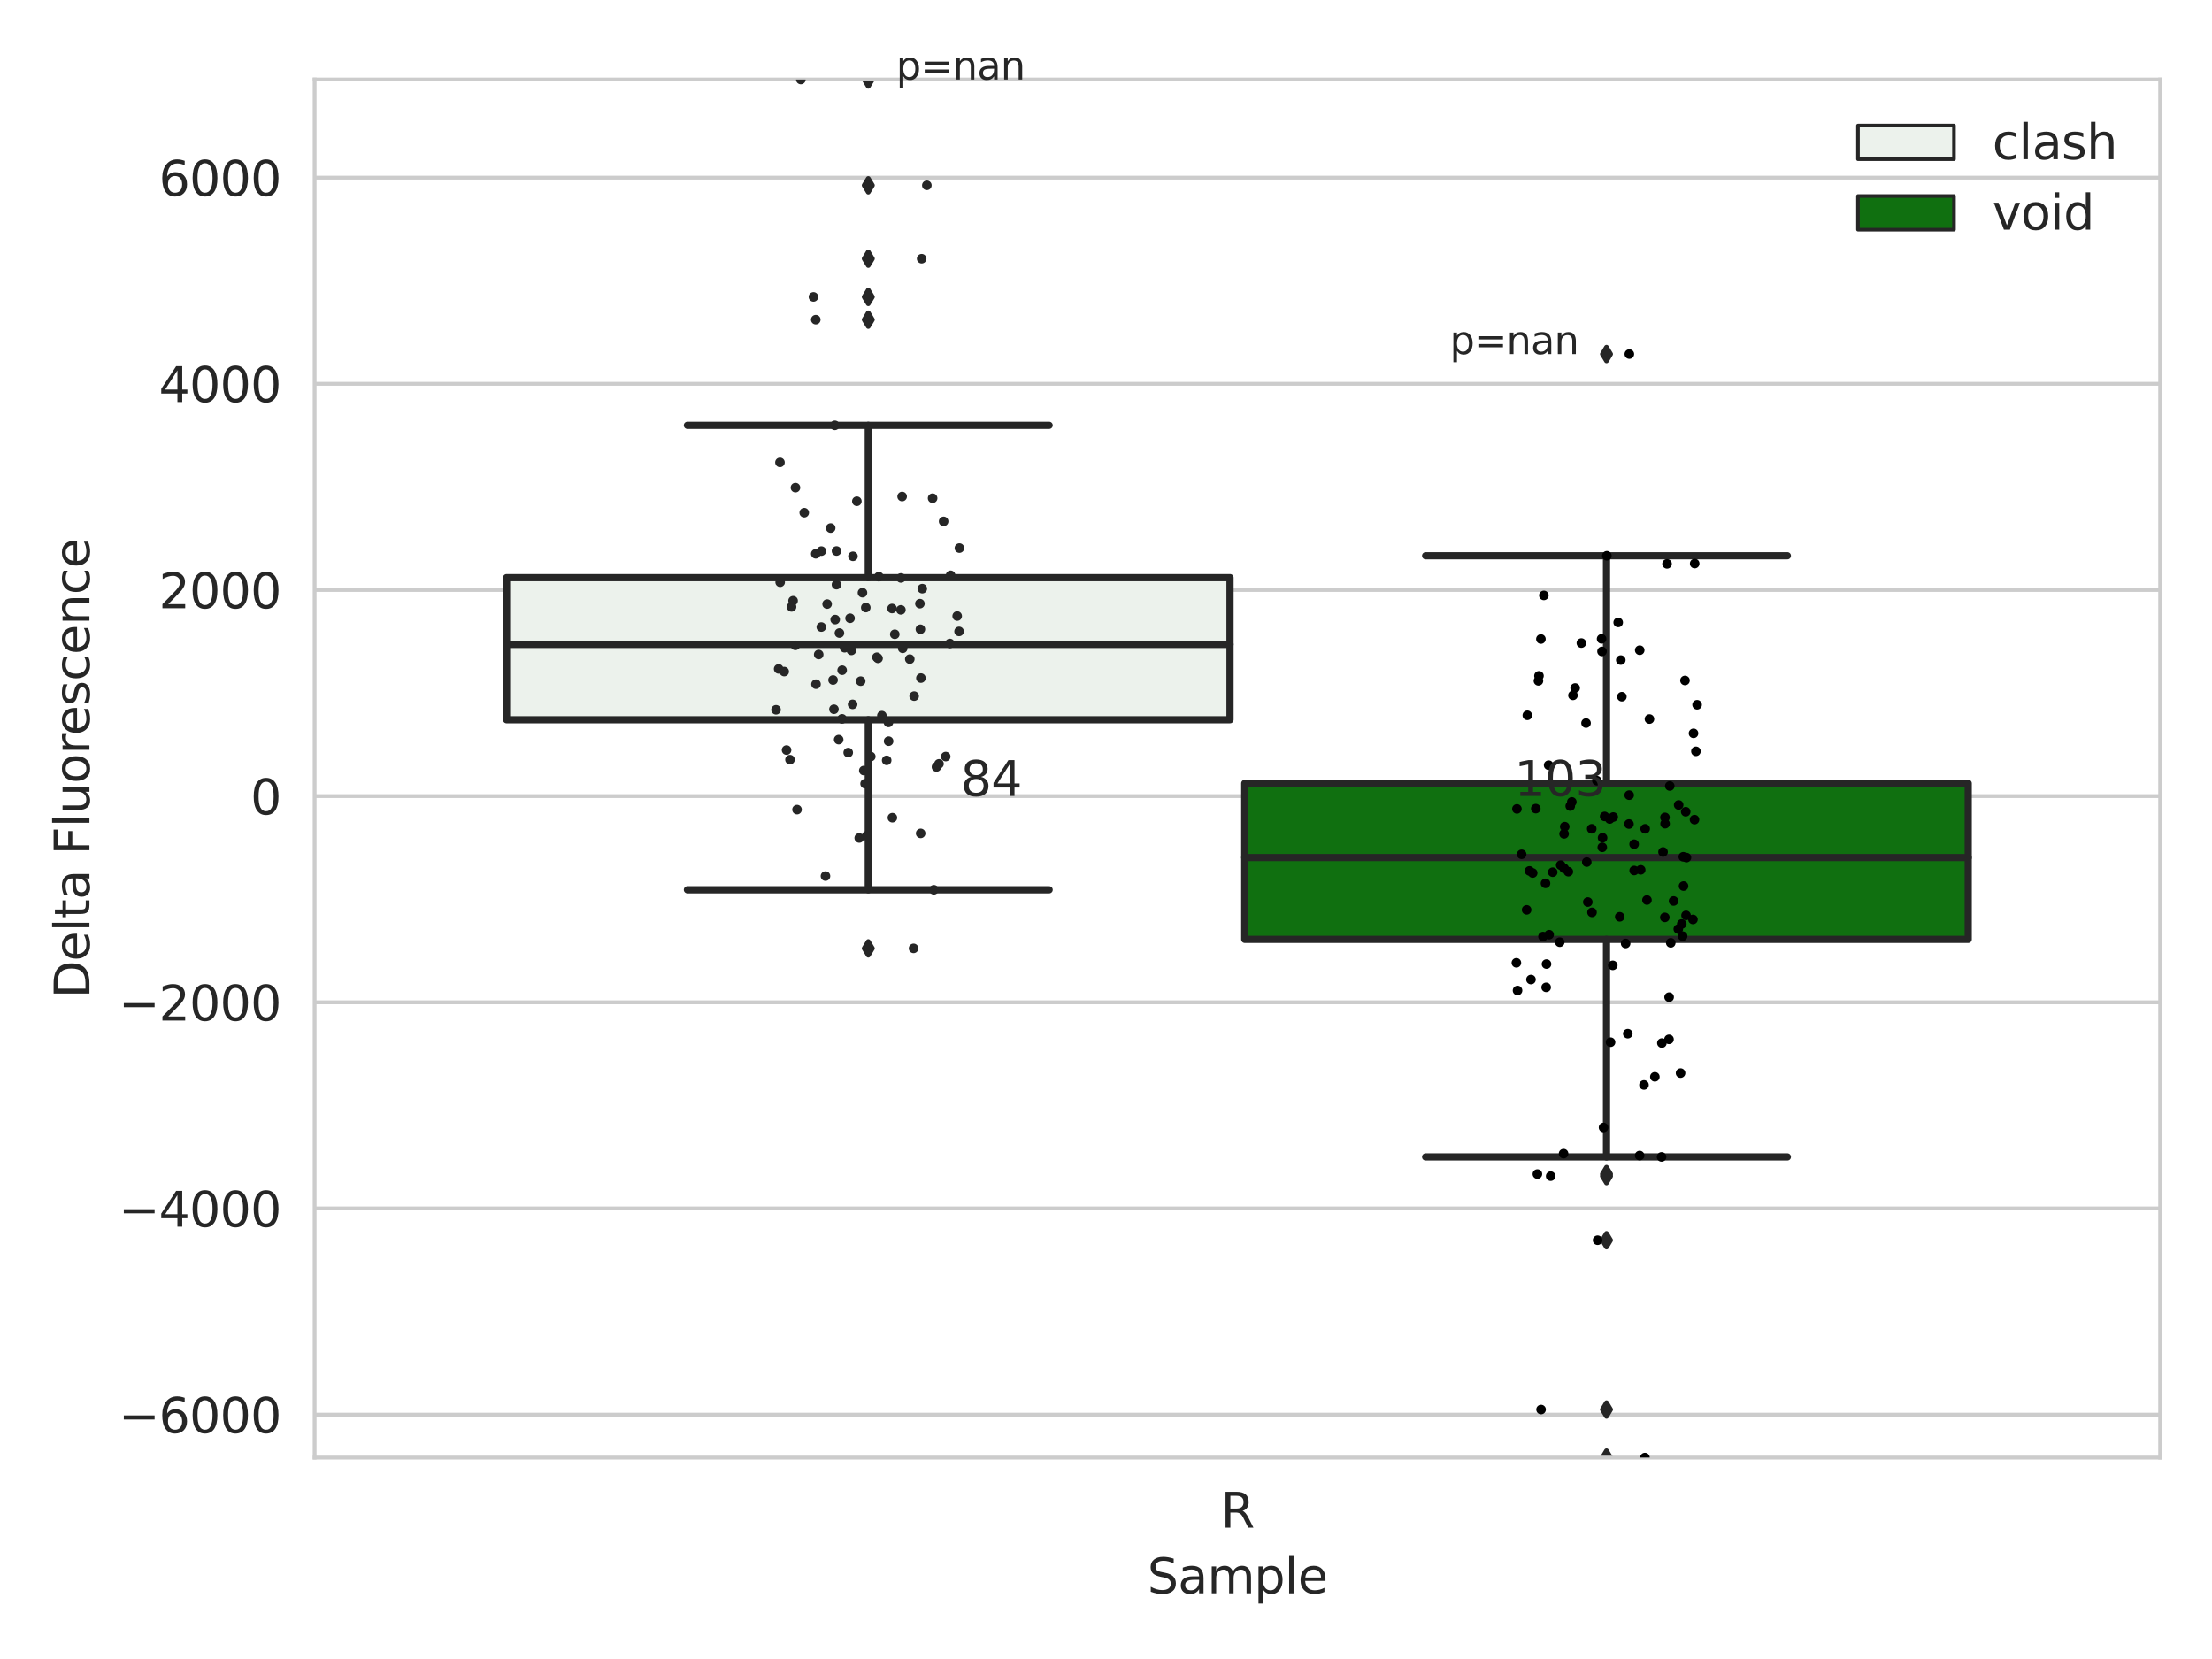 <?xml version="1.0" encoding="utf-8" standalone="no"?>
<!DOCTYPE svg PUBLIC "-//W3C//DTD SVG 1.1//EN"
  "http://www.w3.org/Graphics/SVG/1.1/DTD/svg11.dtd">
<svg xmlns:xlink="http://www.w3.org/1999/xlink" width="460.8pt" height="345.6pt" viewBox="0 0 460.8 345.6" xmlns="http://www.w3.org/2000/svg" version="1.1">
 <defs>
  <style type="text/css">*{stroke-linejoin: round; stroke-linecap: butt}</style>
 </defs>
 <g id="figure_1">
  <g id="patch_1">
   <path d="M 0 345.6 
L 460.8 345.6 
L 460.8 0 
L 0 0 
z
" style="fill: #ffffff"/>
  </g>
  <g id="axes_1">
   <g id="patch_2">
    <path d="M 65.54 303.64 
L 450 303.64 
L 450 16.561 
L 65.54 16.561 
z
" style="fill: #ffffff"/>
   </g>
   <g id="matplotlib.axis_1">
    <g id="xtick_1">
     <g id="text_1">
      <!-- R -->
      <g style="fill: #262626" transform="translate(254.296 318.238) scale(0.1 -0.1)">
       <defs>
        <path id="DejaVuSans-52" d="M 2841 2188 
Q 3044 2119 3236 1894 
Q 3428 1669 3622 1275 
L 4263 0 
L 3584 0 
L 2988 1197 
Q 2756 1666 2539 1819 
Q 2322 1972 1947 1972 
L 1259 1972 
L 1259 0 
L 628 0 
L 628 4666 
L 2053 4666 
Q 2853 4666 3247 4331 
Q 3641 3997 3641 3322 
Q 3641 2881 3436 2590 
Q 3231 2300 2841 2188 
z
M 1259 4147 
L 1259 2491 
L 2053 2491 
Q 2509 2491 2742 2702 
Q 2975 2913 2975 3322 
Q 2975 3731 2742 3939 
Q 2509 4147 2053 4147 
L 1259 4147 
z
" transform="scale(0.016)"/>
       </defs>
       <use xlink:href="#DejaVuSans-52"/>
      </g>
     </g>
    </g>
    <g id="text_2">
     <!-- Sample -->
     <g style="fill: #262626" transform="translate(239.022 331.917) scale(0.1 -0.1)">
      <defs>
       <path id="DejaVuSans-53" d="M 3425 4513 
L 3425 3897 
Q 3066 4069 2747 4153 
Q 2428 4238 2131 4238 
Q 1616 4238 1336 4038 
Q 1056 3838 1056 3469 
Q 1056 3159 1242 3001 
Q 1428 2844 1947 2747 
L 2328 2669 
Q 3034 2534 3370 2195 
Q 3706 1856 3706 1288 
Q 3706 609 3251 259 
Q 2797 -91 1919 -91 
Q 1588 -91 1214 -16 
Q 841 59 441 206 
L 441 856 
Q 825 641 1194 531 
Q 1563 422 1919 422 
Q 2459 422 2753 634 
Q 3047 847 3047 1241 
Q 3047 1584 2836 1778 
Q 2625 1972 2144 2069 
L 1759 2144 
Q 1053 2284 737 2584 
Q 422 2884 422 3419 
Q 422 4038 858 4394 
Q 1294 4750 2059 4750 
Q 2388 4750 2728 4690 
Q 3069 4631 3425 4513 
z
" transform="scale(0.016)"/>
       <path id="DejaVuSans-61" d="M 2194 1759 
Q 1497 1759 1228 1600 
Q 959 1441 959 1056 
Q 959 750 1161 570 
Q 1363 391 1709 391 
Q 2188 391 2477 730 
Q 2766 1069 2766 1631 
L 2766 1759 
L 2194 1759 
z
M 3341 1997 
L 3341 0 
L 2766 0 
L 2766 531 
Q 2569 213 2275 61 
Q 1981 -91 1556 -91 
Q 1019 -91 701 211 
Q 384 513 384 1019 
Q 384 1609 779 1909 
Q 1175 2209 1959 2209 
L 2766 2209 
L 2766 2266 
Q 2766 2663 2505 2880 
Q 2244 3097 1772 3097 
Q 1472 3097 1187 3025 
Q 903 2953 641 2809 
L 641 3341 
Q 956 3463 1253 3523 
Q 1550 3584 1831 3584 
Q 2591 3584 2966 3190 
Q 3341 2797 3341 1997 
z
" transform="scale(0.016)"/>
       <path id="DejaVuSans-6d" d="M 3328 2828 
Q 3544 3216 3844 3400 
Q 4144 3584 4550 3584 
Q 5097 3584 5394 3201 
Q 5691 2819 5691 2113 
L 5691 0 
L 5113 0 
L 5113 2094 
Q 5113 2597 4934 2840 
Q 4756 3084 4391 3084 
Q 3944 3084 3684 2787 
Q 3425 2491 3425 1978 
L 3425 0 
L 2847 0 
L 2847 2094 
Q 2847 2600 2669 2842 
Q 2491 3084 2119 3084 
Q 1678 3084 1418 2786 
Q 1159 2488 1159 1978 
L 1159 0 
L 581 0 
L 581 3500 
L 1159 3500 
L 1159 2956 
Q 1356 3278 1631 3431 
Q 1906 3584 2284 3584 
Q 2666 3584 2933 3390 
Q 3200 3197 3328 2828 
z
" transform="scale(0.016)"/>
       <path id="DejaVuSans-70" d="M 1159 525 
L 1159 -1331 
L 581 -1331 
L 581 3500 
L 1159 3500 
L 1159 2969 
Q 1341 3281 1617 3432 
Q 1894 3584 2278 3584 
Q 2916 3584 3314 3078 
Q 3713 2572 3713 1747 
Q 3713 922 3314 415 
Q 2916 -91 2278 -91 
Q 1894 -91 1617 61 
Q 1341 213 1159 525 
z
M 3116 1747 
Q 3116 2381 2855 2742 
Q 2594 3103 2138 3103 
Q 1681 3103 1420 2742 
Q 1159 2381 1159 1747 
Q 1159 1113 1420 752 
Q 1681 391 2138 391 
Q 2594 391 2855 752 
Q 3116 1113 3116 1747 
z
" transform="scale(0.016)"/>
       <path id="DejaVuSans-6c" d="M 603 4863 
L 1178 4863 
L 1178 0 
L 603 0 
L 603 4863 
z
" transform="scale(0.016)"/>
       <path id="DejaVuSans-65" d="M 3597 1894 
L 3597 1613 
L 953 1613 
Q 991 1019 1311 708 
Q 1631 397 2203 397 
Q 2534 397 2845 478 
Q 3156 559 3463 722 
L 3463 178 
Q 3153 47 2828 -22 
Q 2503 -91 2169 -91 
Q 1331 -91 842 396 
Q 353 884 353 1716 
Q 353 2575 817 3079 
Q 1281 3584 2069 3584 
Q 2775 3584 3186 3129 
Q 3597 2675 3597 1894 
z
M 3022 2063 
Q 3016 2534 2758 2815 
Q 2500 3097 2075 3097 
Q 1594 3097 1305 2825 
Q 1016 2553 972 2059 
L 3022 2063 
z
" transform="scale(0.016)"/>
      </defs>
      <use xlink:href="#DejaVuSans-53"/>
      <use xlink:href="#DejaVuSans-61" x="63.477"/>
      <use xlink:href="#DejaVuSans-6d" x="124.756"/>
      <use xlink:href="#DejaVuSans-70" x="222.168"/>
      <use xlink:href="#DejaVuSans-6c" x="285.645"/>
      <use xlink:href="#DejaVuSans-65" x="313.428"/>
     </g>
    </g>
   </g>
   <g id="matplotlib.axis_2">
    <g id="ytick_1">
     <g id="line2d_1">
      <path d="M 65.54 294.694 
L 450 294.694 
" clip-path="url(#pc84aa0315e)" style="fill: none; stroke: #cccccc; stroke-width: 0.8; stroke-linecap: round"/>
     </g>
     <g id="text_3">
      <!-- −6000 -->
      <g style="fill: #262626" transform="translate(24.71 298.493) scale(0.1 -0.1)">
       <defs>
        <path id="DejaVuSans-2212" d="M 678 2272 
L 4684 2272 
L 4684 1741 
L 678 1741 
L 678 2272 
z
" transform="scale(0.016)"/>
        <path id="DejaVuSans-36" d="M 2113 2584 
Q 1688 2584 1439 2293 
Q 1191 2003 1191 1497 
Q 1191 994 1439 701 
Q 1688 409 2113 409 
Q 2538 409 2786 701 
Q 3034 994 3034 1497 
Q 3034 2003 2786 2293 
Q 2538 2584 2113 2584 
z
M 3366 4563 
L 3366 3988 
Q 3128 4100 2886 4159 
Q 2644 4219 2406 4219 
Q 1781 4219 1451 3797 
Q 1122 3375 1075 2522 
Q 1259 2794 1537 2939 
Q 1816 3084 2150 3084 
Q 2853 3084 3261 2657 
Q 3669 2231 3669 1497 
Q 3669 778 3244 343 
Q 2819 -91 2113 -91 
Q 1303 -91 875 529 
Q 447 1150 447 2328 
Q 447 3434 972 4092 
Q 1497 4750 2381 4750 
Q 2619 4750 2861 4703 
Q 3103 4656 3366 4563 
z
" transform="scale(0.016)"/>
        <path id="DejaVuSans-30" d="M 2034 4250 
Q 1547 4250 1301 3770 
Q 1056 3291 1056 2328 
Q 1056 1369 1301 889 
Q 1547 409 2034 409 
Q 2525 409 2770 889 
Q 3016 1369 3016 2328 
Q 3016 3291 2770 3770 
Q 2525 4250 2034 4250 
z
M 2034 4750 
Q 2819 4750 3233 4129 
Q 3647 3509 3647 2328 
Q 3647 1150 3233 529 
Q 2819 -91 2034 -91 
Q 1250 -91 836 529 
Q 422 1150 422 2328 
Q 422 3509 836 4129 
Q 1250 4750 2034 4750 
z
" transform="scale(0.016)"/>
       </defs>
       <use xlink:href="#DejaVuSans-2212"/>
       <use xlink:href="#DejaVuSans-36" x="83.789"/>
       <use xlink:href="#DejaVuSans-30" x="147.412"/>
       <use xlink:href="#DejaVuSans-30" x="211.035"/>
       <use xlink:href="#DejaVuSans-30" x="274.658"/>
      </g>
     </g>
    </g>
    <g id="ytick_2">
     <g id="line2d_2">
      <path d="M 65.54 251.745 
L 450 251.745 
" clip-path="url(#pc84aa0315e)" style="fill: none; stroke: #cccccc; stroke-width: 0.8; stroke-linecap: round"/>
     </g>
     <g id="text_4">
      <!-- −4000 -->
      <g style="fill: #262626" transform="translate(24.71 255.545) scale(0.1 -0.1)">
       <defs>
        <path id="DejaVuSans-34" d="M 2419 4116 
L 825 1625 
L 2419 1625 
L 2419 4116 
z
M 2253 4666 
L 3047 4666 
L 3047 1625 
L 3713 1625 
L 3713 1100 
L 3047 1100 
L 3047 0 
L 2419 0 
L 2419 1100 
L 313 1100 
L 313 1709 
L 2253 4666 
z
" transform="scale(0.016)"/>
       </defs>
       <use xlink:href="#DejaVuSans-2212"/>
       <use xlink:href="#DejaVuSans-34" x="83.789"/>
       <use xlink:href="#DejaVuSans-30" x="147.412"/>
       <use xlink:href="#DejaVuSans-30" x="211.035"/>
       <use xlink:href="#DejaVuSans-30" x="274.658"/>
      </g>
     </g>
    </g>
    <g id="ytick_3">
     <g id="line2d_3">
      <path d="M 65.54 208.797 
L 450 208.797 
" clip-path="url(#pc84aa0315e)" style="fill: none; stroke: #cccccc; stroke-width: 0.8; stroke-linecap: round"/>
     </g>
     <g id="text_5">
      <!-- −2000 -->
      <g style="fill: #262626" transform="translate(24.71 212.596) scale(0.1 -0.1)">
       <defs>
        <path id="DejaVuSans-32" d="M 1228 531 
L 3431 531 
L 3431 0 
L 469 0 
L 469 531 
Q 828 903 1448 1529 
Q 2069 2156 2228 2338 
Q 2531 2678 2651 2914 
Q 2772 3150 2772 3378 
Q 2772 3750 2511 3984 
Q 2250 4219 1831 4219 
Q 1534 4219 1204 4116 
Q 875 4013 500 3803 
L 500 4441 
Q 881 4594 1212 4672 
Q 1544 4750 1819 4750 
Q 2544 4750 2975 4387 
Q 3406 4025 3406 3419 
Q 3406 3131 3298 2873 
Q 3191 2616 2906 2266 
Q 2828 2175 2409 1742 
Q 1991 1309 1228 531 
z
" transform="scale(0.016)"/>
       </defs>
       <use xlink:href="#DejaVuSans-2212"/>
       <use xlink:href="#DejaVuSans-32" x="83.789"/>
       <use xlink:href="#DejaVuSans-30" x="147.412"/>
       <use xlink:href="#DejaVuSans-30" x="211.035"/>
       <use xlink:href="#DejaVuSans-30" x="274.658"/>
      </g>
     </g>
    </g>
    <g id="ytick_4">
     <g id="line2d_4">
      <path d="M 65.54 165.848 
L 450 165.848 
" clip-path="url(#pc84aa0315e)" style="fill: none; stroke: #cccccc; stroke-width: 0.8; stroke-linecap: round"/>
     </g>
     <g id="text_6">
      <!-- 0 -->
      <g style="fill: #262626" transform="translate(52.178 169.647) scale(0.1 -0.1)">
       <use xlink:href="#DejaVuSans-30"/>
      </g>
     </g>
    </g>
    <g id="ytick_5">
     <g id="line2d_5">
      <path d="M 65.54 122.9 
L 450 122.9 
" clip-path="url(#pc84aa0315e)" style="fill: none; stroke: #cccccc; stroke-width: 0.8; stroke-linecap: round"/>
     </g>
     <g id="text_7">
      <!-- 2000 -->
      <g style="fill: #262626" transform="translate(33.09 126.699) scale(0.1 -0.1)">
       <use xlink:href="#DejaVuSans-32"/>
       <use xlink:href="#DejaVuSans-30" x="63.623"/>
       <use xlink:href="#DejaVuSans-30" x="127.246"/>
       <use xlink:href="#DejaVuSans-30" x="190.869"/>
      </g>
     </g>
    </g>
    <g id="ytick_6">
     <g id="line2d_6">
      <path d="M 65.54 79.951 
L 450 79.951 
" clip-path="url(#pc84aa0315e)" style="fill: none; stroke: #cccccc; stroke-width: 0.8; stroke-linecap: round"/>
     </g>
     <g id="text_8">
      <!-- 4000 -->
      <g style="fill: #262626" transform="translate(33.09 83.75) scale(0.1 -0.1)">
       <use xlink:href="#DejaVuSans-34"/>
       <use xlink:href="#DejaVuSans-30" x="63.623"/>
       <use xlink:href="#DejaVuSans-30" x="127.246"/>
       <use xlink:href="#DejaVuSans-30" x="190.869"/>
      </g>
     </g>
    </g>
    <g id="ytick_7">
     <g id="line2d_7">
      <path d="M 65.54 37.002 
L 450 37.002 
" clip-path="url(#pc84aa0315e)" style="fill: none; stroke: #cccccc; stroke-width: 0.8; stroke-linecap: round"/>
     </g>
     <g id="text_9">
      <!-- 6000 -->
      <g style="fill: #262626" transform="translate(33.09 40.802) scale(0.1 -0.1)">
       <use xlink:href="#DejaVuSans-36"/>
       <use xlink:href="#DejaVuSans-30" x="63.623"/>
       <use xlink:href="#DejaVuSans-30" x="127.246"/>
       <use xlink:href="#DejaVuSans-30" x="190.869"/>
      </g>
     </g>
    </g>
    <g id="text_10">
     <!-- Delta Fluorescence -->
     <g style="fill: #262626" transform="translate(18.631 207.967) rotate(-90) scale(0.1 -0.1)">
      <defs>
       <path id="DejaVuSans-44" d="M 1259 4147 
L 1259 519 
L 2022 519 
Q 2988 519 3436 956 
Q 3884 1394 3884 2338 
Q 3884 3275 3436 3711 
Q 2988 4147 2022 4147 
L 1259 4147 
z
M 628 4666 
L 1925 4666 
Q 3281 4666 3915 4102 
Q 4550 3538 4550 2338 
Q 4550 1131 3912 565 
Q 3275 0 1925 0 
L 628 0 
L 628 4666 
z
" transform="scale(0.016)"/>
       <path id="DejaVuSans-74" d="M 1172 4494 
L 1172 3500 
L 2356 3500 
L 2356 3053 
L 1172 3053 
L 1172 1153 
Q 1172 725 1289 603 
Q 1406 481 1766 481 
L 2356 481 
L 2356 0 
L 1766 0 
Q 1100 0 847 248 
Q 594 497 594 1153 
L 594 3053 
L 172 3053 
L 172 3500 
L 594 3500 
L 594 4494 
L 1172 4494 
z
" transform="scale(0.016)"/>
       <path id="DejaVuSans-20" transform="scale(0.016)"/>
       <path id="DejaVuSans-46" d="M 628 4666 
L 3309 4666 
L 3309 4134 
L 1259 4134 
L 1259 2759 
L 3109 2759 
L 3109 2228 
L 1259 2228 
L 1259 0 
L 628 0 
L 628 4666 
z
" transform="scale(0.016)"/>
       <path id="DejaVuSans-75" d="M 544 1381 
L 544 3500 
L 1119 3500 
L 1119 1403 
Q 1119 906 1312 657 
Q 1506 409 1894 409 
Q 2359 409 2629 706 
Q 2900 1003 2900 1516 
L 2900 3500 
L 3475 3500 
L 3475 0 
L 2900 0 
L 2900 538 
Q 2691 219 2414 64 
Q 2138 -91 1772 -91 
Q 1169 -91 856 284 
Q 544 659 544 1381 
z
M 1991 3584 
L 1991 3584 
z
" transform="scale(0.016)"/>
       <path id="DejaVuSans-6f" d="M 1959 3097 
Q 1497 3097 1228 2736 
Q 959 2375 959 1747 
Q 959 1119 1226 758 
Q 1494 397 1959 397 
Q 2419 397 2687 759 
Q 2956 1122 2956 1747 
Q 2956 2369 2687 2733 
Q 2419 3097 1959 3097 
z
M 1959 3584 
Q 2709 3584 3137 3096 
Q 3566 2609 3566 1747 
Q 3566 888 3137 398 
Q 2709 -91 1959 -91 
Q 1206 -91 779 398 
Q 353 888 353 1747 
Q 353 2609 779 3096 
Q 1206 3584 1959 3584 
z
" transform="scale(0.016)"/>
       <path id="DejaVuSans-72" d="M 2631 2963 
Q 2534 3019 2420 3045 
Q 2306 3072 2169 3072 
Q 1681 3072 1420 2755 
Q 1159 2438 1159 1844 
L 1159 0 
L 581 0 
L 581 3500 
L 1159 3500 
L 1159 2956 
Q 1341 3275 1631 3429 
Q 1922 3584 2338 3584 
Q 2397 3584 2469 3576 
Q 2541 3569 2628 3553 
L 2631 2963 
z
" transform="scale(0.016)"/>
       <path id="DejaVuSans-73" d="M 2834 3397 
L 2834 2853 
Q 2591 2978 2328 3040 
Q 2066 3103 1784 3103 
Q 1356 3103 1142 2972 
Q 928 2841 928 2578 
Q 928 2378 1081 2264 
Q 1234 2150 1697 2047 
L 1894 2003 
Q 2506 1872 2764 1633 
Q 3022 1394 3022 966 
Q 3022 478 2636 193 
Q 2250 -91 1575 -91 
Q 1294 -91 989 -36 
Q 684 19 347 128 
L 347 722 
Q 666 556 975 473 
Q 1284 391 1588 391 
Q 1994 391 2212 530 
Q 2431 669 2431 922 
Q 2431 1156 2273 1281 
Q 2116 1406 1581 1522 
L 1381 1569 
Q 847 1681 609 1914 
Q 372 2147 372 2553 
Q 372 3047 722 3315 
Q 1072 3584 1716 3584 
Q 2034 3584 2315 3537 
Q 2597 3491 2834 3397 
z
" transform="scale(0.016)"/>
       <path id="DejaVuSans-63" d="M 3122 3366 
L 3122 2828 
Q 2878 2963 2633 3030 
Q 2388 3097 2138 3097 
Q 1578 3097 1268 2742 
Q 959 2388 959 1747 
Q 959 1106 1268 751 
Q 1578 397 2138 397 
Q 2388 397 2633 464 
Q 2878 531 3122 666 
L 3122 134 
Q 2881 22 2623 -34 
Q 2366 -91 2075 -91 
Q 1284 -91 818 406 
Q 353 903 353 1747 
Q 353 2603 823 3093 
Q 1294 3584 2113 3584 
Q 2378 3584 2631 3529 
Q 2884 3475 3122 3366 
z
" transform="scale(0.016)"/>
       <path id="DejaVuSans-6e" d="M 3513 2113 
L 3513 0 
L 2938 0 
L 2938 2094 
Q 2938 2591 2744 2837 
Q 2550 3084 2163 3084 
Q 1697 3084 1428 2787 
Q 1159 2491 1159 1978 
L 1159 0 
L 581 0 
L 581 3500 
L 1159 3500 
L 1159 2956 
Q 1366 3272 1645 3428 
Q 1925 3584 2291 3584 
Q 2894 3584 3203 3211 
Q 3513 2838 3513 2113 
z
" transform="scale(0.016)"/>
      </defs>
      <use xlink:href="#DejaVuSans-44"/>
      <use xlink:href="#DejaVuSans-65" x="77.002"/>
      <use xlink:href="#DejaVuSans-6c" x="138.525"/>
      <use xlink:href="#DejaVuSans-74" x="166.309"/>
      <use xlink:href="#DejaVuSans-61" x="205.518"/>
      <use xlink:href="#DejaVuSans-20" x="266.797"/>
      <use xlink:href="#DejaVuSans-46" x="298.584"/>
      <use xlink:href="#DejaVuSans-6c" x="356.104"/>
      <use xlink:href="#DejaVuSans-75" x="383.887"/>
      <use xlink:href="#DejaVuSans-6f" x="447.266"/>
      <use xlink:href="#DejaVuSans-72" x="508.447"/>
      <use xlink:href="#DejaVuSans-65" x="547.311"/>
      <use xlink:href="#DejaVuSans-73" x="608.834"/>
      <use xlink:href="#DejaVuSans-63" x="660.934"/>
      <use xlink:href="#DejaVuSans-65" x="715.914"/>
      <use xlink:href="#DejaVuSans-6e" x="777.438"/>
      <use xlink:href="#DejaVuSans-63" x="840.816"/>
      <use xlink:href="#DejaVuSans-65" x="895.797"/>
     </g>
    </g>
   </g>
   <g id="patch_3">
    <path d="M 105.524 149.934 
L 256.232 149.934 
L 256.232 120.332 
L 105.524 120.332 
L 105.524 149.934 
z
" clip-path="url(#pc84aa0315e)" style="fill: #ecf2ec; stroke: #262626; stroke-width: 1.5; stroke-linejoin: miter"/>
   </g>
   <g id="patch_4">
    <path d="M 259.308 195.685 
L 410.016 195.685 
L 410.016 163.183 
L 259.308 163.183 
L 259.308 195.685 
z
" clip-path="url(#pc84aa0315e)" style="fill: #107010; stroke: #262626; stroke-width: 1.5; stroke-linejoin: miter"/>
   </g>
   <g id="patch_5">
    <path d="M 257.77 165.848 
L 257.77 165.848 
L 257.77 165.848 
L 257.77 165.848 
z
" clip-path="url(#pc84aa0315e)" style="fill: #ecf2ec; stroke: #262626; stroke-width: 0.75; stroke-linejoin: miter"/>
   </g>
   <g id="patch_6">
    <path d="M 257.77 165.848 
L 257.77 165.848 
L 257.77 165.848 
L 257.77 165.848 
z
" clip-path="url(#pc84aa0315e)" style="fill: #107010; stroke: #262626; stroke-width: 0.75; stroke-linejoin: miter"/>
   </g>
   <g id="PathCollection_1"/>
   <g id="PathCollection_2"/>
   <g id="line2d_8">
    <path d="M 180.878 149.934 
L 180.878 185.358 
" clip-path="url(#pc84aa0315e)" style="fill: none; stroke: #262626; stroke-width: 1.5; stroke-linecap: round"/>
   </g>
   <g id="line2d_9">
    <path d="M 180.878 120.332 
L 180.878 88.607 
" clip-path="url(#pc84aa0315e)" style="fill: none; stroke: #262626; stroke-width: 1.5; stroke-linecap: round"/>
   </g>
   <g id="line2d_10">
    <path d="M 143.201 185.358 
L 218.555 185.358 
" clip-path="url(#pc84aa0315e)" style="fill: none; stroke: #262626; stroke-width: 1.5; stroke-linecap: round"/>
   </g>
   <g id="line2d_11">
    <path d="M 143.201 88.607 
L 218.555 88.607 
" clip-path="url(#pc84aa0315e)" style="fill: none; stroke: #262626; stroke-width: 1.5; stroke-linecap: round"/>
   </g>
   <g id="line2d_12">
    <defs>
     <path id="mbe804156cd" d="M -0 1.414 
L 0.849 0 
L 0 -1.414 
L -0.849 -0 
z
" style="stroke: #262626; stroke-linejoin: miter"/>
    </defs>
    <g clip-path="url(#pc84aa0315e)">
     <use xlink:href="#mbe804156cd" x="180.878" y="197.559" style="fill: #262626; stroke: #262626; stroke-linejoin: miter"/>
     <use xlink:href="#mbe804156cd" x="180.878" y="66.59" style="fill: #262626; stroke: #262626; stroke-linejoin: miter"/>
     <use xlink:href="#mbe804156cd" x="180.878" y="53.891" style="fill: #262626; stroke: #262626; stroke-linejoin: miter"/>
     <use xlink:href="#mbe804156cd" x="180.878" y="16.561" style="fill: #262626; stroke: #262626; stroke-linejoin: miter"/>
     <use xlink:href="#mbe804156cd" x="180.878" y="61.851" style="fill: #262626; stroke: #262626; stroke-linejoin: miter"/>
     <use xlink:href="#mbe804156cd" x="180.878" y="38.606" style="fill: #262626; stroke: #262626; stroke-linejoin: miter"/>
    </g>
   </g>
   <g id="line2d_13">
    <path d="M 334.662 195.685 
L 334.662 241.006 
" clip-path="url(#pc84aa0315e)" style="fill: none; stroke: #262626; stroke-width: 1.5; stroke-linecap: round"/>
   </g>
   <g id="line2d_14">
    <path d="M 334.662 163.183 
L 334.662 115.774 
" clip-path="url(#pc84aa0315e)" style="fill: none; stroke: #262626; stroke-width: 1.5; stroke-linecap: round"/>
   </g>
   <g id="line2d_15">
    <path d="M 296.985 241.006 
L 372.339 241.006 
" clip-path="url(#pc84aa0315e)" style="fill: none; stroke: #262626; stroke-width: 1.5; stroke-linecap: round"/>
   </g>
   <g id="line2d_16">
    <path d="M 296.985 115.774 
L 372.339 115.774 
" clip-path="url(#pc84aa0315e)" style="fill: none; stroke: #262626; stroke-width: 1.5; stroke-linecap: round"/>
   </g>
   <g id="line2d_17">
    <g clip-path="url(#pc84aa0315e)">
     <use xlink:href="#mbe804156cd" x="334.662" y="258.359" style="fill: #262626; stroke: #262626; stroke-linejoin: miter"/>
     <use xlink:href="#mbe804156cd" x="334.662" y="244.576" style="fill: #262626; stroke: #262626; stroke-linejoin: miter"/>
     <use xlink:href="#mbe804156cd" x="334.662" y="245.012" style="fill: #262626; stroke: #262626; stroke-linejoin: miter"/>
     <use xlink:href="#mbe804156cd" x="334.662" y="293.631" style="fill: #262626; stroke: #262626; stroke-linejoin: miter"/>
     <use xlink:href="#mbe804156cd" x="334.662" y="303.64" style="fill: #262626; stroke: #262626; stroke-linejoin: miter"/>
     <use xlink:href="#mbe804156cd" x="334.662" y="73.762" style="fill: #262626; stroke: #262626; stroke-linejoin: miter"/>
    </g>
   </g>
   <g id="line2d_18">
    <path d="M 105.524 134.243 
L 256.232 134.243 
" clip-path="url(#pc84aa0315e)" style="fill: none; stroke: #262626; stroke-width: 1.5; stroke-linecap: round"/>
   </g>
   <g id="line2d_19">
    <path d="M 259.308 178.648 
L 410.016 178.648 
" clip-path="url(#pc84aa0315e)" style="fill: none; stroke: #262626; stroke-width: 1.5; stroke-linecap: round"/>
   </g>
   <g id="patch_7">
    <path d="M 65.54 303.64 
L 65.54 16.561 
" style="fill: none; stroke: #cccccc; stroke-width: 0.8; stroke-linejoin: miter; stroke-linecap: square"/>
   </g>
   <g id="patch_8">
    <path d="M 450 303.64 
L 450 16.561 
" style="fill: none; stroke: #cccccc; stroke-width: 0.8; stroke-linejoin: miter; stroke-linecap: square"/>
   </g>
   <g id="patch_9">
    <path d="M 65.54 303.64 
L 450 303.64 
" style="fill: none; stroke: #cccccc; stroke-width: 0.8; stroke-linejoin: miter; stroke-linecap: square"/>
   </g>
   <g id="patch_10">
    <path d="M 65.54 16.561 
L 450 16.561 
" style="fill: none; stroke: #cccccc; stroke-width: 0.8; stroke-linejoin: miter; stroke-linecap: square"/>
   </g>
   <g id="PathCollection_3">
    <defs>
     <path id="C0_0_3dd972d338" d="M 0 1 
C 0.265 1 0.52 0.895 0.707 0.707 
C 0.895 0.52 1 0.265 1 -0 
C 1 -0.265 0.895 -0.52 0.707 -0.707 
C 0.52 -0.895 0.265 -1 0 -1 
C -0.265 -1 -0.52 -0.895 -0.707 -0.707 
C -0.895 -0.52 -1 -0.265 -1 0 
C -1 0.265 -0.895 0.52 -0.707 0.707 
C -0.52 0.895 -0.265 1 0 1 
z
"/>
    </defs>
    <g clip-path="url(#pc84aa0315e)">
     <use xlink:href="#C0_0_3dd972d338" x="163.855" y="156.248" style="fill: #262626"/>
    </g>
    <g clip-path="url(#pc84aa0315e)">
     <use xlink:href="#C0_0_3dd972d338" x="197.875" y="134.051" style="fill: #262626"/>
    </g>
    <g clip-path="url(#pc84aa0315e)">
     <use xlink:href="#C0_0_3dd972d338" x="189.525" y="137.302" style="fill: #262626"/>
    </g>
    <g clip-path="url(#pc84aa0315e)">
     <use xlink:href="#C0_0_3dd972d338" x="183.083" y="120.13" style="fill: #262626"/>
    </g>
    <g clip-path="url(#pc84aa0315e)">
     <use xlink:href="#C0_0_3dd972d338" x="187.93" y="103.437" style="fill: #262626"/>
    </g>
    <g clip-path="url(#pc84aa0315e)">
     <use xlink:href="#C0_0_3dd972d338" x="195.087" y="159.772" style="fill: #262626"/>
    </g>
    <g clip-path="url(#pc84aa0315e)">
     <use xlink:href="#C0_0_3dd972d338" x="173.729" y="147.749" style="fill: #262626"/>
    </g>
    <g clip-path="url(#pc84aa0315e)">
     <use xlink:href="#C0_0_3dd972d338" x="175.436" y="139.617" style="fill: #262626"/>
    </g>
    <g clip-path="url(#pc84aa0315e)">
     <use xlink:href="#C0_0_3dd972d338" x="173.987" y="129.069" style="fill: #262626"/>
    </g>
    <g clip-path="url(#pc84aa0315e)">
     <use xlink:href="#C0_0_3dd972d338" x="191.632" y="125.751" style="fill: #262626"/>
    </g>
    <g clip-path="url(#pc84aa0315e)">
     <use xlink:href="#C0_0_3dd972d338" x="187.687" y="120.399" style="fill: #262626"/>
    </g>
    <g clip-path="url(#pc84aa0315e)">
     <use xlink:href="#C0_0_3dd972d338" x="175.42" y="149.749" style="fill: #262626"/>
    </g>
    <g clip-path="url(#pc84aa0315e)">
     <use xlink:href="#C0_0_3dd972d338" x="174.868" y="131.876" style="fill: #262626"/>
    </g>
    <g clip-path="url(#pc84aa0315e)">
     <use xlink:href="#C0_0_3dd972d338" x="176.698" y="156.775" style="fill: #262626"/>
    </g>
    <g clip-path="url(#pc84aa0315e)">
     <use xlink:href="#C0_0_3dd972d338" x="169.94" y="115.367" style="fill: #262626"/>
    </g>
    <g clip-path="url(#pc84aa0315e)">
     <use xlink:href="#C0_0_3dd972d338" x="178.498" y="104.421" style="fill: #262626"/>
    </g>
    <g clip-path="url(#pc84aa0315e)">
     <use xlink:href="#C0_0_3dd972d338" x="169.94" y="66.59" style="fill: #262626"/>
    </g>
    <g clip-path="url(#pc84aa0315e)">
     <use xlink:href="#C0_0_3dd972d338" x="172.307" y="125.835" style="fill: #262626"/>
    </g>
    <g clip-path="url(#pc84aa0315e)">
     <use xlink:href="#C0_0_3dd972d338" x="178.995" y="174.563" style="fill: #262626"/>
    </g>
    <g clip-path="url(#pc84aa0315e)">
     <use xlink:href="#C0_0_3dd972d338" x="196.575" y="108.614" style="fill: #262626"/>
    </g>
    <g clip-path="url(#pc84aa0315e)">
     <use xlink:href="#C0_0_3dd972d338" x="198.027" y="119.848" style="fill: #262626"/>
    </g>
    <g clip-path="url(#pc84aa0315e)">
     <use xlink:href="#C0_0_3dd972d338" x="180.358" y="126.566" style="fill: #262626"/>
    </g>
    <g clip-path="url(#pc84aa0315e)">
     <use xlink:href="#C0_0_3dd972d338" x="171.108" y="114.804" style="fill: #262626"/>
    </g>
    <g clip-path="url(#pc84aa0315e)">
     <use xlink:href="#C0_0_3dd972d338" x="180.216" y="163.256" style="fill: #262626"/>
    </g>
    <g clip-path="url(#pc84aa0315e)">
     <use xlink:href="#C0_0_3dd972d338" x="177.615" y="146.729" style="fill: #262626"/>
    </g>
    <g clip-path="url(#pc84aa0315e)">
     <use xlink:href="#C0_0_3dd972d338" x="169.989" y="142.529" style="fill: #262626"/>
    </g>
    <g clip-path="url(#pc84aa0315e)">
     <use xlink:href="#C0_0_3dd972d338" x="174.256" y="121.788" style="fill: #262626"/>
    </g>
    <g clip-path="url(#pc84aa0315e)">
     <use xlink:href="#C0_0_3dd972d338" x="181.4" y="157.601" style="fill: #262626"/>
    </g>
    <g clip-path="url(#pc84aa0315e)">
     <use xlink:href="#C0_0_3dd972d338" x="164.896" y="126.427" style="fill: #262626"/>
    </g>
    <g clip-path="url(#pc84aa0315e)">
     <use xlink:href="#C0_0_3dd972d338" x="191.841" y="141.254" style="fill: #262626"/>
    </g>
    <g clip-path="url(#pc84aa0315e)">
     <use xlink:href="#C0_0_3dd972d338" x="191.995" y="53.891" style="fill: #262626"/>
    </g>
    <g clip-path="url(#pc84aa0315e)">
     <use xlink:href="#C0_0_3dd972d338" x="161.665" y="147.861" style="fill: #262626"/>
    </g>
    <g clip-path="url(#pc84aa0315e)">
     <use xlink:href="#C0_0_3dd972d338" x="195.609" y="159.123" style="fill: #262626"/>
    </g>
    <g clip-path="url(#pc84aa0315e)">
     <use xlink:href="#C0_0_3dd972d338" x="190.433" y="145.012" style="fill: #262626"/>
    </g>
    <g clip-path="url(#pc84aa0315e)">
     <use xlink:href="#C0_0_3dd972d338" x="187.675" y="127.046" style="fill: #262626"/>
    </g>
    <g clip-path="url(#pc84aa0315e)">
     <use xlink:href="#C0_0_3dd972d338" x="174.712" y="154.075" style="fill: #262626"/>
    </g>
    <g clip-path="url(#pc84aa0315e)">
     <use xlink:href="#C0_0_3dd972d338" x="183.712" y="149.081" style="fill: #262626"/>
    </g>
    <g clip-path="url(#pc84aa0315e)">
     <use xlink:href="#C0_0_3dd972d338" x="179.668" y="123.471" style="fill: #262626"/>
    </g>
    <g clip-path="url(#pc84aa0315e)">
     <use xlink:href="#C0_0_3dd972d338" x="179.951" y="160.52" style="fill: #262626"/>
    </g>
    <g clip-path="url(#pc84aa0315e)">
     <use xlink:href="#C0_0_3dd972d338" x="162.206" y="139.346" style="fill: #262626"/>
    </g>
    <g clip-path="url(#pc84aa0315e)">
     <use xlink:href="#C0_0_3dd972d338" x="166.037" y="168.653" style="fill: #262626"/>
    </g>
    <g clip-path="url(#pc84aa0315e)">
     <use xlink:href="#C0_0_3dd972d338" x="191.734" y="131.082" style="fill: #262626"/>
    </g>
    <g clip-path="url(#pc84aa0315e)">
     <use xlink:href="#C0_0_3dd972d338" x="186.397" y="132.128" style="fill: #262626"/>
    </g>
    <g clip-path="url(#pc84aa0315e)">
     <use xlink:href="#C0_0_3dd972d338" x="197.008" y="157.603" style="fill: #262626"/>
    </g>
    <g clip-path="url(#pc84aa0315e)">
     <use xlink:href="#C0_0_3dd972d338" x="179.293" y="141.894" style="fill: #262626"/>
    </g>
    <g clip-path="url(#pc84aa0315e)">
     <use xlink:href="#C0_0_3dd972d338" x="180.55" y="174.115" style="fill: #262626"/>
    </g>
    <g clip-path="url(#pc84aa0315e)">
     <use xlink:href="#C0_0_3dd972d338" x="177.08" y="128.79" style="fill: #262626"/>
    </g>
    <g clip-path="url(#pc84aa0315e)">
     <use xlink:href="#C0_0_3dd972d338" x="162.523" y="121.287" style="fill: #262626"/>
    </g>
    <g clip-path="url(#pc84aa0315e)">
     <use xlink:href="#C0_0_3dd972d338" x="199.865" y="114.175" style="fill: #262626"/>
    </g>
    <g clip-path="url(#pc84aa0315e)">
     <use xlink:href="#C0_0_3dd972d338" x="185.08" y="150.489" style="fill: #262626"/>
    </g>
    <g clip-path="url(#pc84aa0315e)">
     <use xlink:href="#C0_0_3dd972d338" x="190.314" y="197.559" style="fill: #262626"/>
    </g>
    <g clip-path="url(#pc84aa0315e)">
     <use xlink:href="#C0_0_3dd972d338" x="166.829" y="16.561" style="fill: #262626"/>
    </g>
    <g clip-path="url(#pc84aa0315e)">
     <use xlink:href="#C0_0_3dd972d338" x="173.543" y="141.66" style="fill: #262626"/>
    </g>
    <g clip-path="url(#pc84aa0315e)">
     <use xlink:href="#C0_0_3dd972d338" x="188.05" y="135.054" style="fill: #262626"/>
    </g>
    <g clip-path="url(#pc84aa0315e)">
     <use xlink:href="#C0_0_3dd972d338" x="170.552" y="136.346" style="fill: #262626"/>
    </g>
    <g clip-path="url(#pc84aa0315e)">
     <use xlink:href="#C0_0_3dd972d338" x="184.71" y="158.391" style="fill: #262626"/>
    </g>
    <g clip-path="url(#pc84aa0315e)">
     <use xlink:href="#C0_0_3dd972d338" x="164.57" y="158.25" style="fill: #262626"/>
    </g>
    <g clip-path="url(#pc84aa0315e)">
     <use xlink:href="#C0_0_3dd972d338" x="171.962" y="182.505" style="fill: #262626"/>
    </g>
    <g clip-path="url(#pc84aa0315e)">
     <use xlink:href="#C0_0_3dd972d338" x="185.827" y="126.765" style="fill: #262626"/>
    </g>
    <g clip-path="url(#pc84aa0315e)">
     <use xlink:href="#C0_0_3dd972d338" x="167.54" y="106.799" style="fill: #262626"/>
    </g>
    <g clip-path="url(#pc84aa0315e)">
     <use xlink:href="#C0_0_3dd972d338" x="175.944" y="134.937" style="fill: #262626"/>
    </g>
    <g clip-path="url(#pc84aa0315e)">
     <use xlink:href="#C0_0_3dd972d338" x="174.264" y="114.787" style="fill: #262626"/>
    </g>
    <g clip-path="url(#pc84aa0315e)">
     <use xlink:href="#C0_0_3dd972d338" x="165.709" y="101.585" style="fill: #262626"/>
    </g>
    <g clip-path="url(#pc84aa0315e)">
     <use xlink:href="#C0_0_3dd972d338" x="177.366" y="135.486" style="fill: #262626"/>
    </g>
    <g clip-path="url(#pc84aa0315e)">
     <use xlink:href="#C0_0_3dd972d338" x="177.689" y="115.891" style="fill: #262626"/>
    </g>
    <g clip-path="url(#pc84aa0315e)">
     <use xlink:href="#C0_0_3dd972d338" x="165.214" y="125.142" style="fill: #262626"/>
    </g>
    <g clip-path="url(#pc84aa0315e)">
     <use xlink:href="#C0_0_3dd972d338" x="163.367" y="139.899" style="fill: #262626"/>
    </g>
    <g clip-path="url(#pc84aa0315e)">
     <use xlink:href="#C0_0_3dd972d338" x="199.398" y="128.333" style="fill: #262626"/>
    </g>
    <g clip-path="url(#pc84aa0315e)">
     <use xlink:href="#C0_0_3dd972d338" x="162.481" y="96.326" style="fill: #262626"/>
    </g>
    <g clip-path="url(#pc84aa0315e)">
     <use xlink:href="#C0_0_3dd972d338" x="199.794" y="131.535" style="fill: #262626"/>
    </g>
    <g clip-path="url(#pc84aa0315e)">
     <use xlink:href="#C0_0_3dd972d338" x="192.126" y="122.626" style="fill: #262626"/>
    </g>
    <g clip-path="url(#pc84aa0315e)">
     <use xlink:href="#C0_0_3dd972d338" x="165.689" y="134.435" style="fill: #262626"/>
    </g>
    <g clip-path="url(#pc84aa0315e)">
     <use xlink:href="#C0_0_3dd972d338" x="194.54" y="185.358" style="fill: #262626"/>
    </g>
    <g clip-path="url(#pc84aa0315e)">
     <use xlink:href="#C0_0_3dd972d338" x="173.042" y="110.001" style="fill: #262626"/>
    </g>
    <g clip-path="url(#pc84aa0315e)">
     <use xlink:href="#C0_0_3dd972d338" x="194.278" y="103.792" style="fill: #262626"/>
    </g>
    <g clip-path="url(#pc84aa0315e)">
     <use xlink:href="#C0_0_3dd972d338" x="169.461" y="61.851" style="fill: #262626"/>
    </g>
    <g clip-path="url(#pc84aa0315e)">
     <use xlink:href="#C0_0_3dd972d338" x="171.095" y="130.62" style="fill: #262626"/>
    </g>
    <g clip-path="url(#pc84aa0315e)">
     <use xlink:href="#C0_0_3dd972d338" x="182.914" y="137.15" style="fill: #262626"/>
    </g>
    <g clip-path="url(#pc84aa0315e)">
     <use xlink:href="#C0_0_3dd972d338" x="185.113" y="154.401" style="fill: #262626"/>
    </g>
    <g clip-path="url(#pc84aa0315e)">
     <use xlink:href="#C0_0_3dd972d338" x="173.913" y="88.607" style="fill: #262626"/>
    </g>
    <g clip-path="url(#pc84aa0315e)">
     <use xlink:href="#C0_0_3dd972d338" x="193.078" y="38.606" style="fill: #262626"/>
    </g>
    <g clip-path="url(#pc84aa0315e)">
     <use xlink:href="#C0_0_3dd972d338" x="182.672" y="136.916" style="fill: #262626"/>
    </g>
    <g clip-path="url(#pc84aa0315e)">
     <use xlink:href="#C0_0_3dd972d338" x="191.789" y="173.607" style="fill: #262626"/>
    </g>
    <g clip-path="url(#pc84aa0315e)">
     <use xlink:href="#C0_0_3dd972d338" x="185.897" y="170.338" style="fill: #262626"/>
    </g>
   </g>
   <g id="PathCollection_4">
    <defs>
     <path id="C1_0_635f2f7f5d" d="M 0 1 
C 0.265 1 0.52 0.895 0.707 0.707 
C 0.895 0.52 1 0.265 1 -0 
C 1 -0.265 0.895 -0.52 0.707 -0.707 
C 0.52 -0.895 0.265 -1 0 -1 
C -0.265 -1 -0.52 -0.895 -0.707 -0.707 
C -0.895 -0.52 -1 -0.265 -1 0 
C -1 0.265 -0.895 0.52 -0.707 0.707 
C -0.52 0.895 -0.265 1 0 1 
z
"/>
    </defs>
    <g clip-path="url(#pc84aa0315e)">
     <use xlink:href="#C1_0_635f2f7f5d" x="342.471" y="226.015"/>
    </g>
    <g clip-path="url(#pc84aa0315e)">
     <use xlink:href="#C1_0_635f2f7f5d" x="329.428" y="133.96"/>
    </g>
    <g clip-path="url(#pc84aa0315e)">
     <use xlink:href="#C1_0_635f2f7f5d" x="342.715" y="172.653"/>
    </g>
    <g clip-path="url(#pc84aa0315e)">
     <use xlink:href="#C1_0_635f2f7f5d" x="346.135" y="241.006"/>
    </g>
    <g clip-path="url(#pc84aa0315e)">
     <use xlink:href="#C1_0_635f2f7f5d" x="321.955" y="184.018"/>
    </g>
    <g clip-path="url(#pc84aa0315e)">
     <use xlink:href="#C1_0_635f2f7f5d" x="322.711" y="194.706"/>
    </g>
    <g clip-path="url(#pc84aa0315e)">
     <use xlink:href="#C1_0_635f2f7f5d" x="341.565" y="240.722"/>
    </g>
    <g clip-path="url(#pc84aa0315e)">
     <use xlink:href="#C1_0_635f2f7f5d" x="334.051" y="234.878"/>
    </g>
    <g clip-path="url(#pc84aa0315e)">
     <use xlink:href="#C1_0_635f2f7f5d" x="330.767" y="187.914"/>
    </g>
    <g clip-path="url(#pc84aa0315e)">
     <use xlink:href="#C1_0_635f2f7f5d" x="324.922" y="196.274"/>
    </g>
    <g clip-path="url(#pc84aa0315e)">
     <use xlink:href="#C1_0_635f2f7f5d" x="350.655" y="178.477"/>
    </g>
    <g clip-path="url(#pc84aa0315e)">
     <use xlink:href="#C1_0_635f2f7f5d" x="348.049" y="196.407"/>
    </g>
    <g clip-path="url(#pc84aa0315e)">
     <use xlink:href="#C1_0_635f2f7f5d" x="322.609" y="159.399"/>
    </g>
    <g clip-path="url(#pc84aa0315e)">
     <use xlink:href="#C1_0_635f2f7f5d" x="316.132" y="206.334"/>
    </g>
    <g clip-path="url(#pc84aa0315e)">
     <use xlink:href="#C1_0_635f2f7f5d" x="333.783" y="176.51"/>
    </g>
    <g clip-path="url(#pc84aa0315e)">
     <use xlink:href="#C1_0_635f2f7f5d" x="334.275" y="170.074"/>
    </g>
    <g clip-path="url(#pc84aa0315e)">
     <use xlink:href="#C1_0_635f2f7f5d" x="330.401" y="150.628"/>
    </g>
    <g clip-path="url(#pc84aa0315e)">
     <use xlink:href="#C1_0_635f2f7f5d" x="353.035" y="117.399"/>
    </g>
    <g clip-path="url(#pc84aa0315e)">
     <use xlink:href="#C1_0_635f2f7f5d" x="343.612" y="149.789"/>
    </g>
    <g clip-path="url(#pc84aa0315e)">
     <use xlink:href="#C1_0_635f2f7f5d" x="323.457" y="181.694"/>
    </g>
    <g clip-path="url(#pc84aa0315e)">
     <use xlink:href="#C1_0_635f2f7f5d" x="316.003" y="168.507"/>
    </g>
    <g clip-path="url(#pc84aa0315e)">
     <use xlink:href="#C1_0_635f2f7f5d" x="331.583" y="172.652"/>
    </g>
    <g clip-path="url(#pc84aa0315e)">
     <use xlink:href="#C1_0_635f2f7f5d" x="346.812" y="191.103"/>
    </g>
    <g clip-path="url(#pc84aa0315e)">
     <use xlink:href="#C1_0_635f2f7f5d" x="318.612" y="181.426"/>
    </g>
    <g clip-path="url(#pc84aa0315e)">
     <use xlink:href="#C1_0_635f2f7f5d" x="339.385" y="165.644"/>
    </g>
    <g clip-path="url(#pc84aa0315e)">
     <use xlink:href="#C1_0_635f2f7f5d" x="332.81" y="258.359"/>
    </g>
    <g clip-path="url(#pc84aa0315e)">
     <use xlink:href="#C1_0_635f2f7f5d" x="315.889" y="200.566"/>
    </g>
    <g clip-path="url(#pc84aa0315e)">
     <use xlink:href="#C1_0_635f2f7f5d" x="339.419" y="73.762"/>
    </g>
    <g clip-path="url(#pc84aa0315e)">
     <use xlink:href="#C1_0_635f2f7f5d" x="337.418" y="190.986"/>
    </g>
    <g clip-path="url(#pc84aa0315e)">
     <use xlink:href="#C1_0_635f2f7f5d" x="337.863" y="145.135"/>
    </g>
    <g clip-path="url(#pc84aa0315e)">
     <use xlink:href="#C1_0_635f2f7f5d" x="335.335" y="170.608"/>
    </g>
    <g clip-path="url(#pc84aa0315e)">
     <use xlink:href="#C1_0_635f2f7f5d" x="326.714" y="181.591"/>
    </g>
    <g clip-path="url(#pc84aa0315e)">
     <use xlink:href="#C1_0_635f2f7f5d" x="328.132" y="143.325"/>
    </g>
    <g clip-path="url(#pc84aa0315e)">
     <use xlink:href="#C1_0_635f2f7f5d" x="327.108" y="167.915"/>
    </g>
    <g clip-path="url(#pc84aa0315e)">
     <use xlink:href="#C1_0_635f2f7f5d" x="318.171" y="149.011"/>
    </g>
    <g clip-path="url(#pc84aa0315e)">
     <use xlink:href="#C1_0_635f2f7f5d" x="336.066" y="170.202"/>
    </g>
    <g clip-path="url(#pc84aa0315e)">
     <use xlink:href="#C1_0_635f2f7f5d" x="341.789" y="181.2"/>
    </g>
    <g clip-path="url(#pc84aa0315e)">
     <use xlink:href="#C1_0_635f2f7f5d" x="353.293" y="156.51"/>
    </g>
    <g clip-path="url(#pc84aa0315e)">
     <use xlink:href="#C1_0_635f2f7f5d" x="351.234" y="190.685"/>
    </g>
    <g clip-path="url(#pc84aa0315e)">
     <use xlink:href="#C1_0_635f2f7f5d" x="320.267" y="244.576"/>
    </g>
    <g clip-path="url(#pc84aa0315e)">
     <use xlink:href="#C1_0_635f2f7f5d" x="351.013" y="141.754"/>
    </g>
    <g clip-path="url(#pc84aa0315e)">
     <use xlink:href="#C1_0_635f2f7f5d" x="325.836" y="180.893"/>
    </g>
    <g clip-path="url(#pc84aa0315e)">
     <use xlink:href="#C1_0_635f2f7f5d" x="343.091" y="187.493"/>
    </g>
    <g clip-path="url(#pc84aa0315e)">
     <use xlink:href="#C1_0_635f2f7f5d" x="338.65" y="196.54"/>
    </g>
    <g clip-path="url(#pc84aa0315e)">
     <use xlink:href="#C1_0_635f2f7f5d" x="349.693" y="167.683"/>
    </g>
    <g clip-path="url(#pc84aa0315e)">
     <use xlink:href="#C1_0_635f2f7f5d" x="350.71" y="184.584"/>
    </g>
    <g clip-path="url(#pc84aa0315e)">
     <use xlink:href="#C1_0_635f2f7f5d" x="337.098" y="129.665"/>
    </g>
    <g clip-path="url(#pc84aa0315e)">
     <use xlink:href="#C1_0_635f2f7f5d" x="332.657" y="162.63"/>
    </g>
    <g clip-path="url(#pc84aa0315e)">
     <use xlink:href="#C1_0_635f2f7f5d" x="323.032" y="245.012"/>
    </g>
    <g clip-path="url(#pc84aa0315e)">
     <use xlink:href="#C1_0_635f2f7f5d" x="351.321" y="178.648"/>
    </g>
    <g clip-path="url(#pc84aa0315e)">
     <use xlink:href="#C1_0_635f2f7f5d" x="346.438" y="177.48"/>
    </g>
    <g clip-path="url(#pc84aa0315e)">
     <use xlink:href="#C1_0_635f2f7f5d" x="320.594" y="140.792"/>
    </g>
    <g clip-path="url(#pc84aa0315e)">
     <use xlink:href="#C1_0_635f2f7f5d" x="320.483" y="141.833"/>
    </g>
    <g clip-path="url(#pc84aa0315e)">
     <use xlink:href="#C1_0_635f2f7f5d" x="321.032" y="293.631"/>
    </g>
    <g clip-path="url(#pc84aa0315e)">
     <use xlink:href="#C1_0_635f2f7f5d" x="350.524" y="195.014"/>
    </g>
    <g clip-path="url(#pc84aa0315e)">
     <use xlink:href="#C1_0_635f2f7f5d" x="339.342" y="171.66"/>
    </g>
    <g clip-path="url(#pc84aa0315e)">
     <use xlink:href="#C1_0_635f2f7f5d" x="319.932" y="168.448"/>
    </g>
    <g clip-path="url(#pc84aa0315e)">
     <use xlink:href="#C1_0_635f2f7f5d" x="333.64" y="133.086"/>
    </g>
    <g clip-path="url(#pc84aa0315e)">
     <use xlink:href="#C1_0_635f2f7f5d" x="353.538" y="146.814"/>
    </g>
    <g clip-path="url(#pc84aa0315e)">
     <use xlink:href="#C1_0_635f2f7f5d" x="325.966" y="172.2"/>
    </g>
    <g clip-path="url(#pc84aa0315e)">
     <use xlink:href="#C1_0_635f2f7f5d" x="347.841" y="163.736"/>
    </g>
    <g clip-path="url(#pc84aa0315e)">
     <use xlink:href="#C1_0_635f2f7f5d" x="318.024" y="189.537"/>
    </g>
    <g clip-path="url(#pc84aa0315e)">
     <use xlink:href="#C1_0_635f2f7f5d" x="321.613" y="124.033"/>
    </g>
    <g clip-path="url(#pc84aa0315e)">
     <use xlink:href="#C1_0_635f2f7f5d" x="352.997" y="170.743"/>
    </g>
    <g clip-path="url(#pc84aa0315e)">
     <use xlink:href="#C1_0_635f2f7f5d" x="327.676" y="144.857"/>
    </g>
    <g clip-path="url(#pc84aa0315e)">
     <use xlink:href="#C1_0_635f2f7f5d" x="350.092" y="223.548"/>
    </g>
    <g clip-path="url(#pc84aa0315e)">
     <use xlink:href="#C1_0_635f2f7f5d" x="347.706" y="207.722"/>
    </g>
    <g clip-path="url(#pc84aa0315e)">
     <use xlink:href="#C1_0_635f2f7f5d" x="347.682" y="216.508"/>
    </g>
    <g clip-path="url(#pc84aa0315e)">
     <use xlink:href="#C1_0_635f2f7f5d" x="330.553" y="179.585"/>
    </g>
    <g clip-path="url(#pc84aa0315e)">
     <use xlink:href="#C1_0_635f2f7f5d" x="350.343" y="192.471"/>
    </g>
    <g clip-path="url(#pc84aa0315e)">
     <use xlink:href="#C1_0_635f2f7f5d" x="325.828" y="173.708"/>
    </g>
    <g clip-path="url(#pc84aa0315e)">
     <use xlink:href="#C1_0_635f2f7f5d" x="347.275" y="117.459"/>
    </g>
    <g clip-path="url(#pc84aa0315e)">
     <use xlink:href="#C1_0_635f2f7f5d" x="334.74" y="115.774"/>
    </g>
    <g clip-path="url(#pc84aa0315e)">
     <use xlink:href="#C1_0_635f2f7f5d" x="327.437" y="167.057"/>
    </g>
    <g clip-path="url(#pc84aa0315e)">
     <use xlink:href="#C1_0_635f2f7f5d" x="335.509" y="217.107"/>
    </g>
    <g clip-path="url(#pc84aa0315e)">
     <use xlink:href="#C1_0_635f2f7f5d" x="346.868" y="171.593"/>
    </g>
    <g clip-path="url(#pc84aa0315e)">
     <use xlink:href="#C1_0_635f2f7f5d" x="348.634" y="187.692"/>
    </g>
    <g clip-path="url(#pc84aa0315e)">
     <use xlink:href="#C1_0_635f2f7f5d" x="331.645" y="190.062"/>
    </g>
    <g clip-path="url(#pc84aa0315e)">
     <use xlink:href="#C1_0_635f2f7f5d" x="333.728" y="135.703"/>
    </g>
    <g clip-path="url(#pc84aa0315e)">
     <use xlink:href="#C1_0_635f2f7f5d" x="333.846" y="174.524"/>
    </g>
    <g clip-path="url(#pc84aa0315e)">
     <use xlink:href="#C1_0_635f2f7f5d" x="325.722" y="240.325"/>
    </g>
    <g clip-path="url(#pc84aa0315e)">
     <use xlink:href="#C1_0_635f2f7f5d" x="320.999" y="133.121"/>
    </g>
    <g clip-path="url(#pc84aa0315e)">
     <use xlink:href="#C1_0_635f2f7f5d" x="351.165" y="169.098"/>
    </g>
    <g clip-path="url(#pc84aa0315e)">
     <use xlink:href="#C1_0_635f2f7f5d" x="340.418" y="175.859"/>
    </g>
    <g clip-path="url(#pc84aa0315e)">
     <use xlink:href="#C1_0_635f2f7f5d" x="339.097" y="215.326"/>
    </g>
    <g clip-path="url(#pc84aa0315e)">
     <use xlink:href="#C1_0_635f2f7f5d" x="319.289" y="181.865"/>
    </g>
    <g clip-path="url(#pc84aa0315e)">
     <use xlink:href="#C1_0_635f2f7f5d" x="346.2" y="217.282"/>
    </g>
    <g clip-path="url(#pc84aa0315e)">
     <use xlink:href="#C1_0_635f2f7f5d" x="322.164" y="200.829"/>
    </g>
    <g clip-path="url(#pc84aa0315e)">
     <use xlink:href="#C1_0_635f2f7f5d" x="346.843" y="170.278"/>
    </g>
    <g clip-path="url(#pc84aa0315e)">
     <use xlink:href="#C1_0_635f2f7f5d" x="341.583" y="135.448"/>
    </g>
    <g clip-path="url(#pc84aa0315e)">
     <use xlink:href="#C1_0_635f2f7f5d" x="342.672" y="303.64"/>
    </g>
    <g clip-path="url(#pc84aa0315e)">
     <use xlink:href="#C1_0_635f2f7f5d" x="335.97" y="201.096"/>
    </g>
    <g clip-path="url(#pc84aa0315e)">
     <use xlink:href="#C1_0_635f2f7f5d" x="349.619" y="193.535"/>
    </g>
    <g clip-path="url(#pc84aa0315e)">
     <use xlink:href="#C1_0_635f2f7f5d" x="325.119" y="180.226"/>
    </g>
    <g clip-path="url(#pc84aa0315e)">
     <use xlink:href="#C1_0_635f2f7f5d" x="352.674" y="191.531"/>
    </g>
    <g clip-path="url(#pc84aa0315e)">
     <use xlink:href="#C1_0_635f2f7f5d" x="352.79" y="152.766"/>
    </g>
    <g clip-path="url(#pc84aa0315e)">
     <use xlink:href="#C1_0_635f2f7f5d" x="344.737" y="224.323"/>
    </g>
    <g clip-path="url(#pc84aa0315e)">
     <use xlink:href="#C1_0_635f2f7f5d" x="318.93" y="204.049"/>
    </g>
    <g clip-path="url(#pc84aa0315e)">
     <use xlink:href="#C1_0_635f2f7f5d" x="322.092" y="205.676"/>
    </g>
    <g clip-path="url(#pc84aa0315e)">
     <use xlink:href="#C1_0_635f2f7f5d" x="337.637" y="137.503"/>
    </g>
    <g clip-path="url(#pc84aa0315e)">
     <use xlink:href="#C1_0_635f2f7f5d" x="340.428" y="181.341"/>
    </g>
    <g clip-path="url(#pc84aa0315e)">
     <use xlink:href="#C1_0_635f2f7f5d" x="321.435" y="195.095"/>
    </g>
    <g clip-path="url(#pc84aa0315e)">
     <use xlink:href="#C1_0_635f2f7f5d" x="316.982" y="177.963"/>
    </g>
   </g>
   <g id="text_11">
    <!-- 84 -->
    <g style="fill: #262626" transform="translate(200.101 165.813) scale(0.1 -0.1)">
     <defs>
      <path id="DejaVuSans-38" d="M 2034 2216 
Q 1584 2216 1326 1975 
Q 1069 1734 1069 1313 
Q 1069 891 1326 650 
Q 1584 409 2034 409 
Q 2484 409 2743 651 
Q 3003 894 3003 1313 
Q 3003 1734 2745 1975 
Q 2488 2216 2034 2216 
z
M 1403 2484 
Q 997 2584 770 2862 
Q 544 3141 544 3541 
Q 544 4100 942 4425 
Q 1341 4750 2034 4750 
Q 2731 4750 3128 4425 
Q 3525 4100 3525 3541 
Q 3525 3141 3298 2862 
Q 3072 2584 2669 2484 
Q 3125 2378 3379 2068 
Q 3634 1759 3634 1313 
Q 3634 634 3220 271 
Q 2806 -91 2034 -91 
Q 1263 -91 848 271 
Q 434 634 434 1313 
Q 434 1759 690 2068 
Q 947 2378 1403 2484 
z
M 1172 3481 
Q 1172 3119 1398 2916 
Q 1625 2713 2034 2713 
Q 2441 2713 2670 2916 
Q 2900 3119 2900 3481 
Q 2900 3844 2670 4047 
Q 2441 4250 2034 4250 
Q 1625 4250 1398 4047 
Q 1172 3844 1172 3481 
z
" transform="scale(0.016)"/>
     </defs>
     <use xlink:href="#DejaVuSans-38"/>
     <use xlink:href="#DejaVuSans-34" x="63.623"/>
    </g>
   </g>
   <g id="text_12">
    <!-- p=nan -->
    <g style="fill: #262626" transform="translate(186.689 16.56) scale(0.08 -0.08)">
     <defs>
      <path id="DejaVuSans-3d" d="M 678 2906 
L 4684 2906 
L 4684 2381 
L 678 2381 
L 678 2906 
z
M 678 1631 
L 4684 1631 
L 4684 1100 
L 678 1100 
L 678 1631 
z
" transform="scale(0.016)"/>
     </defs>
     <use xlink:href="#DejaVuSans-70"/>
     <use xlink:href="#DejaVuSans-3d" x="63.477"/>
     <use xlink:href="#DejaVuSans-6e" x="147.266"/>
     <use xlink:href="#DejaVuSans-61" x="210.645"/>
     <use xlink:href="#DejaVuSans-6e" x="271.924"/>
    </g>
   </g>
   <g id="text_13">
    <!-- 103 -->
    <g style="fill: #262626" transform="translate(315.439 165.813) scale(0.1 -0.1)">
     <defs>
      <path id="DejaVuSans-31" d="M 794 531 
L 1825 531 
L 1825 4091 
L 703 3866 
L 703 4441 
L 1819 4666 
L 2450 4666 
L 2450 531 
L 3481 531 
L 3481 0 
L 794 0 
L 794 531 
z
" transform="scale(0.016)"/>
      <path id="DejaVuSans-33" d="M 2597 2516 
Q 3050 2419 3304 2112 
Q 3559 1806 3559 1356 
Q 3559 666 3084 287 
Q 2609 -91 1734 -91 
Q 1441 -91 1130 -33 
Q 819 25 488 141 
L 488 750 
Q 750 597 1062 519 
Q 1375 441 1716 441 
Q 2309 441 2620 675 
Q 2931 909 2931 1356 
Q 2931 1769 2642 2001 
Q 2353 2234 1838 2234 
L 1294 2234 
L 1294 2753 
L 1863 2753 
Q 2328 2753 2575 2939 
Q 2822 3125 2822 3475 
Q 2822 3834 2567 4026 
Q 2313 4219 1838 4219 
Q 1578 4219 1281 4162 
Q 984 4106 628 3988 
L 628 4550 
Q 988 4650 1302 4700 
Q 1616 4750 1894 4750 
Q 2613 4750 3031 4423 
Q 3450 4097 3450 3541 
Q 3450 3153 3228 2886 
Q 3006 2619 2597 2516 
z
" transform="scale(0.016)"/>
     </defs>
     <use xlink:href="#DejaVuSans-31"/>
     <use xlink:href="#DejaVuSans-30" x="63.623"/>
     <use xlink:href="#DejaVuSans-33" x="127.246"/>
    </g>
   </g>
   <g id="text_14">
    <!-- p=nan -->
    <g style="fill: #262626" transform="translate(302.026 73.761) scale(0.08 -0.08)">
     <use xlink:href="#DejaVuSans-70"/>
     <use xlink:href="#DejaVuSans-3d" x="63.477"/>
     <use xlink:href="#DejaVuSans-6e" x="147.266"/>
     <use xlink:href="#DejaVuSans-61" x="210.645"/>
     <use xlink:href="#DejaVuSans-6e" x="271.924"/>
    </g>
   </g>
   <g id="legend_1">
    <g id="patch_11">
     <path d="M 387.048 33.16 
L 407.048 33.16 
L 407.048 26.16 
L 387.048 26.16 
z
" style="fill: #ecf2ec; stroke: #262626; stroke-width: 0.75; stroke-linejoin: miter"/>
    </g>
    <g id="text_15">
     <!-- clash -->
     <g style="fill: #262626" transform="translate(415.048 33.16) scale(0.1 -0.1)">
      <defs>
       <path id="DejaVuSans-68" d="M 3513 2113 
L 3513 0 
L 2938 0 
L 2938 2094 
Q 2938 2591 2744 2837 
Q 2550 3084 2163 3084 
Q 1697 3084 1428 2787 
Q 1159 2491 1159 1978 
L 1159 0 
L 581 0 
L 581 4863 
L 1159 4863 
L 1159 2956 
Q 1366 3272 1645 3428 
Q 1925 3584 2291 3584 
Q 2894 3584 3203 3211 
Q 3513 2838 3513 2113 
z
" transform="scale(0.016)"/>
      </defs>
      <use xlink:href="#DejaVuSans-63"/>
      <use xlink:href="#DejaVuSans-6c" x="54.98"/>
      <use xlink:href="#DejaVuSans-61" x="82.764"/>
      <use xlink:href="#DejaVuSans-73" x="144.043"/>
      <use xlink:href="#DejaVuSans-68" x="196.143"/>
     </g>
    </g>
    <g id="patch_12">
     <path d="M 387.048 47.838 
L 407.048 47.838 
L 407.048 40.838 
L 387.048 40.838 
z
" style="fill: #107010; stroke: #262626; stroke-width: 0.75; stroke-linejoin: miter"/>
    </g>
    <g id="text_16">
     <!-- void -->
     <g style="fill: #262626" transform="translate(415.048 47.838) scale(0.1 -0.1)">
      <defs>
       <path id="DejaVuSans-76" d="M 191 3500 
L 800 3500 
L 1894 563 
L 2988 3500 
L 3597 3500 
L 2284 0 
L 1503 0 
L 191 3500 
z
" transform="scale(0.016)"/>
       <path id="DejaVuSans-69" d="M 603 3500 
L 1178 3500 
L 1178 0 
L 603 0 
L 603 3500 
z
M 603 4863 
L 1178 4863 
L 1178 4134 
L 603 4134 
L 603 4863 
z
" transform="scale(0.016)"/>
       <path id="DejaVuSans-64" d="M 2906 2969 
L 2906 4863 
L 3481 4863 
L 3481 0 
L 2906 0 
L 2906 525 
Q 2725 213 2448 61 
Q 2172 -91 1784 -91 
Q 1150 -91 751 415 
Q 353 922 353 1747 
Q 353 2572 751 3078 
Q 1150 3584 1784 3584 
Q 2172 3584 2448 3432 
Q 2725 3281 2906 2969 
z
M 947 1747 
Q 947 1113 1208 752 
Q 1469 391 1925 391 
Q 2381 391 2643 752 
Q 2906 1113 2906 1747 
Q 2906 2381 2643 2742 
Q 2381 3103 1925 3103 
Q 1469 3103 1208 2742 
Q 947 2381 947 1747 
z
" transform="scale(0.016)"/>
      </defs>
      <use xlink:href="#DejaVuSans-76"/>
      <use xlink:href="#DejaVuSans-6f" x="59.18"/>
      <use xlink:href="#DejaVuSans-69" x="120.361"/>
      <use xlink:href="#DejaVuSans-64" x="148.145"/>
     </g>
    </g>
   </g>
  </g>
 </g>
 <defs>
  <clipPath id="pc84aa0315e">
   <rect x="65.54" y="16.561" width="384.46" height="287.079"/>
  </clipPath>
 </defs>
</svg>
